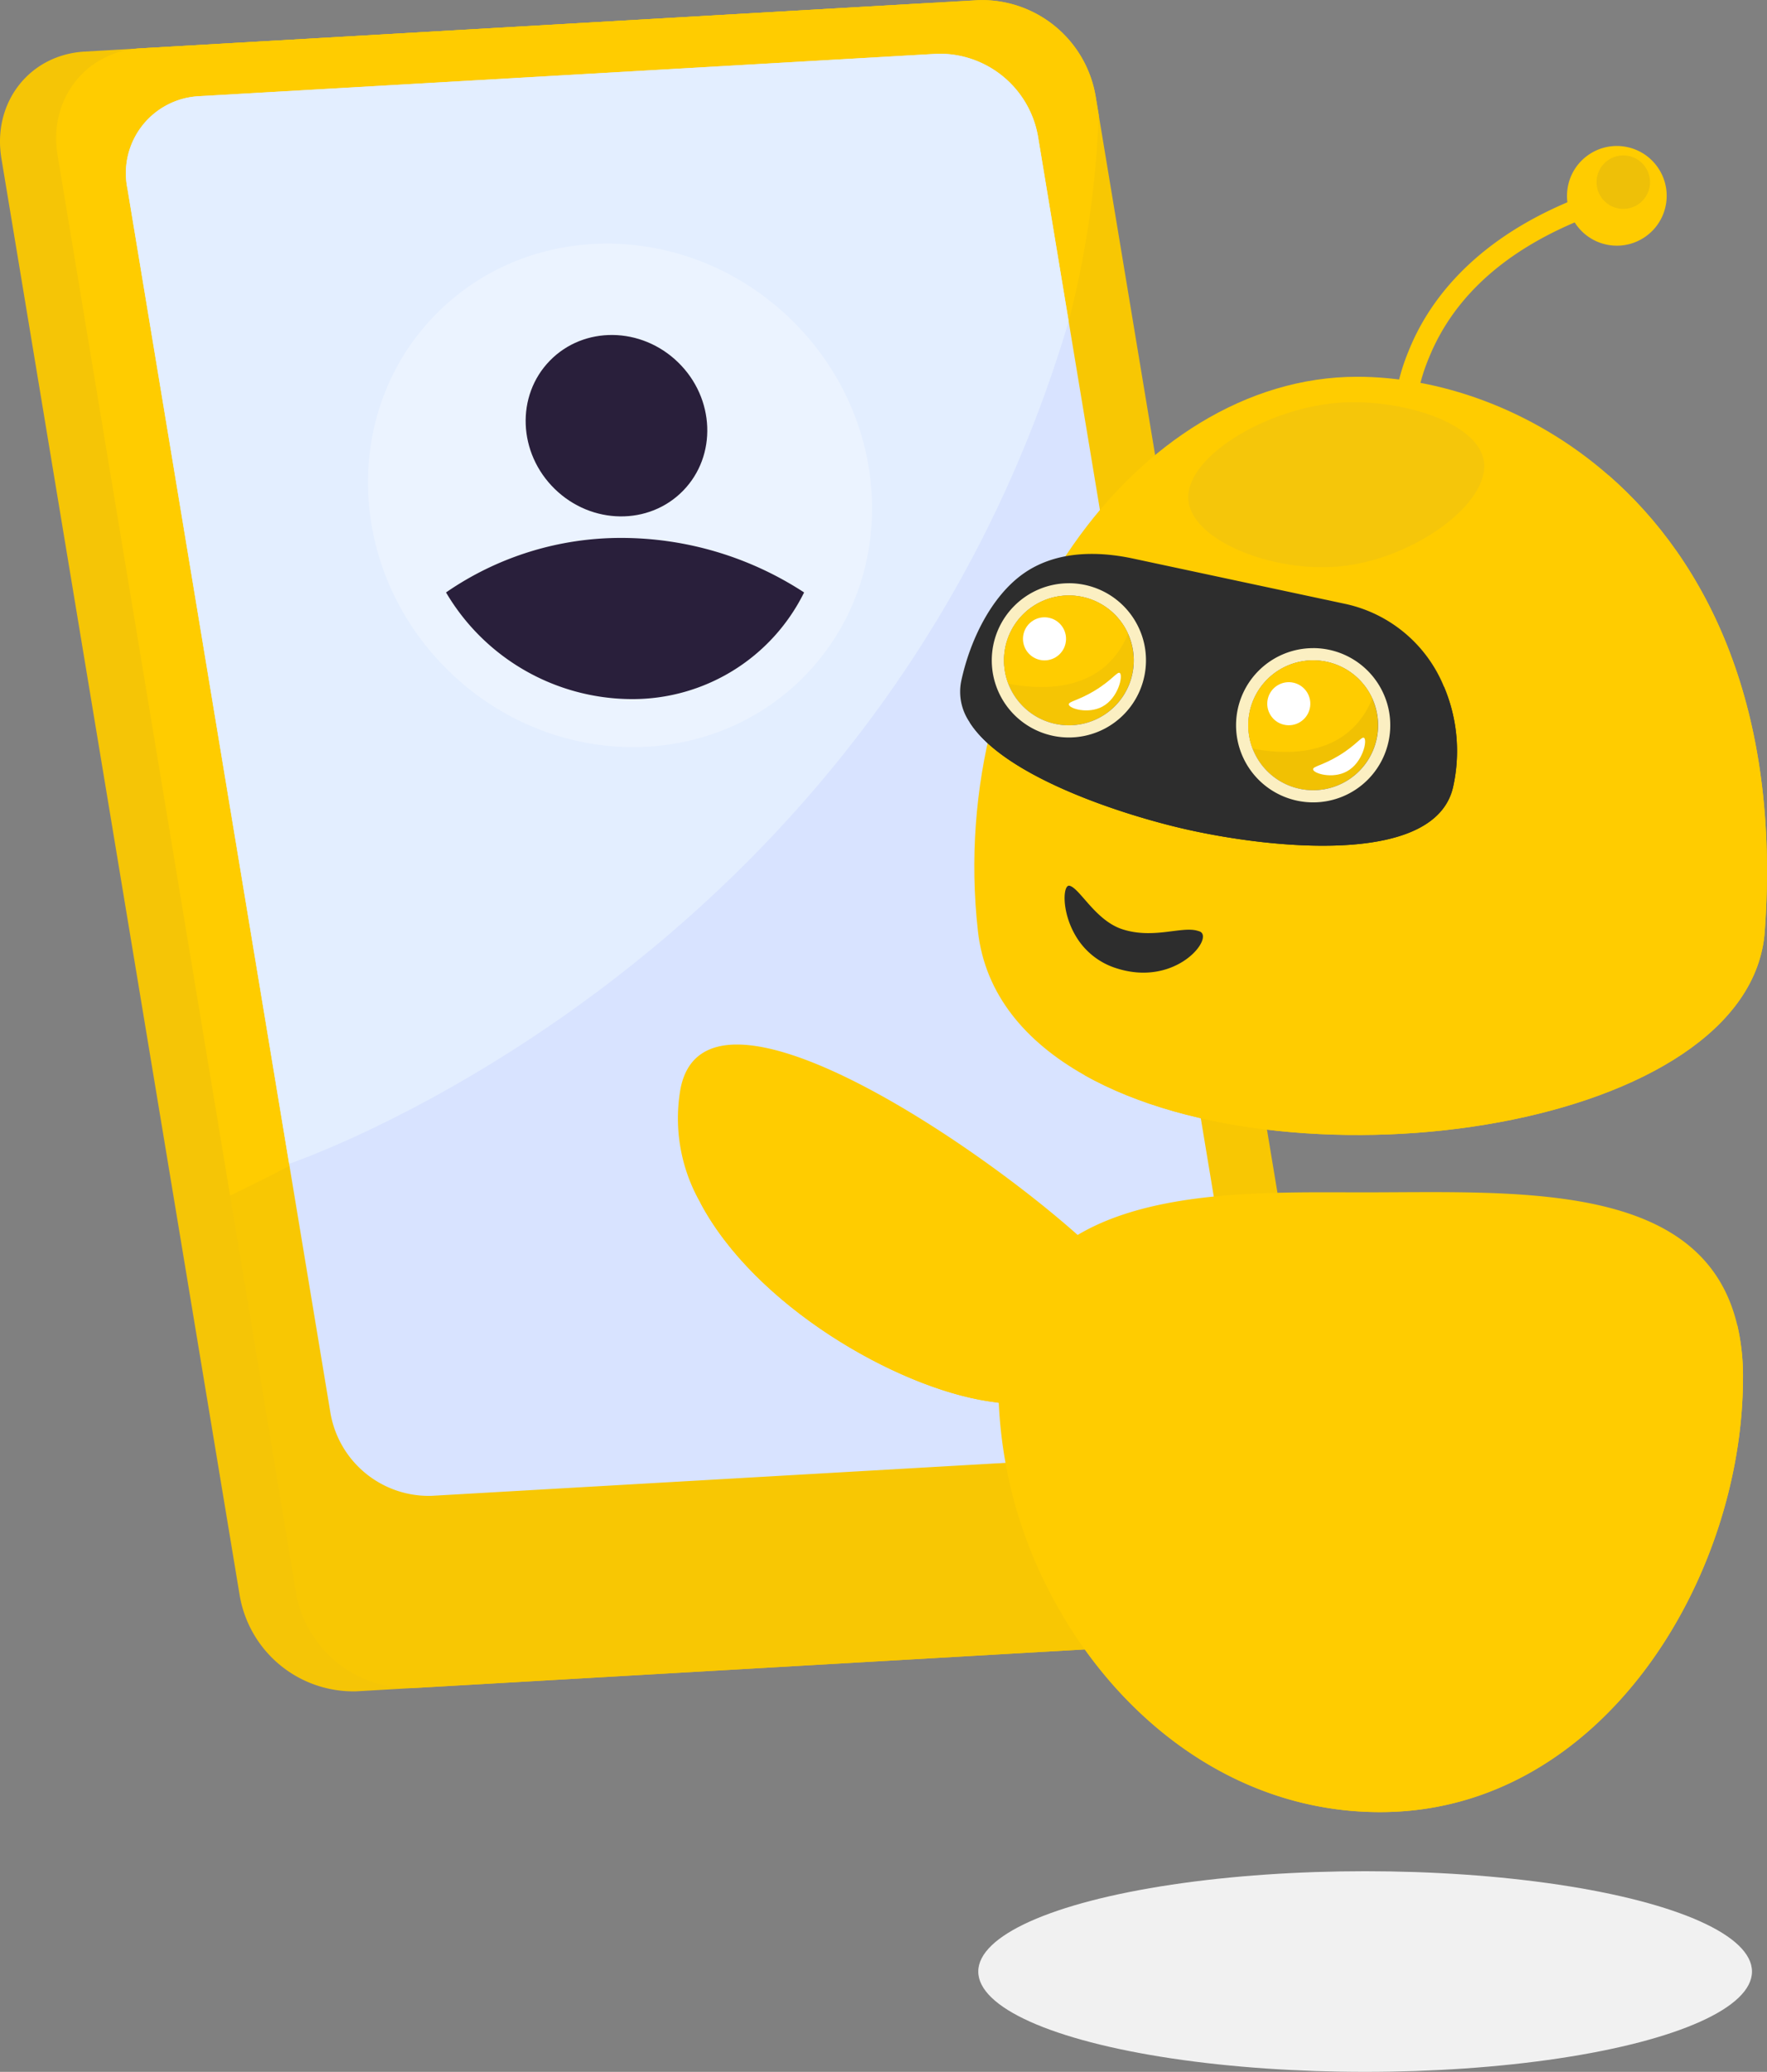 <svg xmlns="http://www.w3.org/2000/svg" width="223.695" height="262.243" viewBox="0 0 223.695 262.243">
  <rect x="0" y="0" width="223.695" height="262.243" fill="#808080" stroke="none"/>
  <g id="Group_3171" data-name="Group 3171" transform="translate(-69 -172)">
    <g id="Group_3157" data-name="Group 3157" transform="translate(69 172)">
      <path id="Path_566" data-name="Path 566" d="M1965.336,1276.957l-106.094,6.1a14.593,14.593,0,0,1-14.772-12.071l-30.176-181.948c-1.172-7.068,3.541-13.124,10.528-13.525l106.094-6.1a14.594,14.594,0,0,1,14.773,12.071l30.176,181.948C1977.036,1270.5,1972.323,1276.556,1965.336,1276.957Z" transform="translate(-1814.115 -1068.982)" fill="#f5c506"/>
      <path id="Path_567" data-name="Path 567" d="M1968.845,1080.15l30.176,181.95c1.172,7.068-3.544,13.123-10.527,13.525l-106.095,6.1a14.592,14.592,0,0,1-14.772-12.071L1837.451,1087.7c-1.172-7.065,3.541-13.123,10.527-13.525l106.1-6.1A14.6,14.6,0,0,1,1968.845,1080.15Z" transform="translate(-1830.158 -1068.058)" fill="#f8c703"/>
      <path id="Path_568" data-name="Path 568" d="M1968.845,1080.15l.407,2.452c-2.761,72.822-66.889,115.943-109.96,136.787L1837.451,1087.7c-1.172-7.065,3.541-13.123,10.527-13.525l106.1-6.1A14.6,14.6,0,0,1,1968.845,1080.15Z" transform="translate(-1830.158 -1068.058)" fill="#fc0"/>
      <path id="Path_569" data-name="Path 569" d="M1981.549,1100.621l25.709,155.016a9.751,9.751,0,0,1-9.109,11.7l-93.377,5.365a12.628,12.628,0,0,1-12.785-10.445l-25.709-155.016a9.754,9.754,0,0,1,9.112-11.7l93.377-5.365A12.628,12.628,0,0,1,1981.549,1100.621Z" transform="translate(-1850.146 -1083.369)" fill="#d8e3ff"/>
      <path id="Path_570" data-name="Path 570" d="M1981.549,1100.621l3.885,23.426c-24.233,81.586-98.685,106.628-98.685,106.628l-20.471-123.43a9.754,9.754,0,0,1,9.112-11.7l93.377-5.365A12.628,12.628,0,0,1,1981.549,1100.621Z" transform="translate(-1850.146 -1083.369)" fill="#e3eeff"/>
    </g>
    <g id="Group_3167" data-name="Group 3167" transform="translate(154.791 189.642)">
      <g id="Group_3158" data-name="Group 3158" transform="translate(40.595 133.247)">
        <path id="Path_588" data-name="Path 588" d="M2319.786,1582.7c0,25.293-17.744,55-45.936,55-17.469,0-31.846-10.7-40.25-24.995a57.52,57.52,0,0,1-8.083-28.773c0-25.912,28.281-24.677,46.2-24.677,19.657,0,42.99-1.506,47.342,16.8A28.32,28.32,0,0,1,2319.786,1582.7Z" transform="translate(-2225.517 -1559.223)" fill="#fc0"/>
        <path id="Path_589" data-name="Path 589" d="M2338.013,1620.649c0,25.293-17.744,55-45.936,55-17.47,0-31.846-10.7-40.25-24.995,17.508,8.241,67.381,25.312,85.463-36.65A28.318,28.318,0,0,1,2338.013,1620.649Z" transform="translate(-2243.744 -1597.177)" fill="#fc0"/>
        <path id="Path_590" data-name="Path 590" d="M2301.152,1579.107c-3.662,5.971-1.072,14.469,5.216,17.805,6.646,3.526,15.689.365,18.161-6.644,2.348-6.658-2.176-14.121-8.658-16.214C2310.673,1572.375,2304.2,1574.142,2301.152,1579.107Z" transform="translate(-2276.753 -1569.07)" fill="#fc0"/>
      </g>
      <g id="Group_3159" data-name="Group 3159" transform="translate(0 114.569)">
        <path id="Path_591" data-name="Path 591" d="M2132.7,1543.573c13.427,2.035,22.137.359,19.456-9.264a27.882,27.882,0,0,0-2.421-5.683c-3.911-7.181-52.115-43.967-55.989-24.668a21.523,21.523,0,0,0,2.473,14.442C2103.126,1531.486,2121.034,1541.808,2132.7,1543.573Z" transform="translate(-2093.376 -1498.422)" fill="#fc0"/>
        <path id="Path_592" data-name="Path 592" d="M2139.123,1588.628c13.426,2.035,22.136.359,19.456-9.263-7.576,1.624-24.333,1.292-55.937-15.909C2109.545,1576.54,2127.453,1586.862,2139.123,1588.628Z" transform="translate(-2099.794 -1543.477)" fill="#fc0"/>
        <path id="Path_593" data-name="Path 593" d="M2146.473,1526.824c7.676,5.05,21.194,12.94,22.176,11.531.885-1.271-8.307-10.28-19.708-16.264-6.351-3.333-14.051-6.075-14.618-5.028C2133.616,1518.365,2144.085,1525.253,2146.473,1526.824Z" transform="translate(-2121.72 -1511.179)" fill="#fc0"/>
      </g>
      <g id="Group_3166" data-name="Group 3166" transform="translate(35.753 0)">
        <path id="Path_594" data-name="Path 594" d="M2315.685,1293.483c-1.808,25.06-59.264,33.34-86.14,18.193-7.467-4.208-12.573-10.227-13.471-18.193-4.13-36.643,20.129-70.192,48-70.192,10.1,0,21.968,3.867,31.792,12.434C2308.458,1246.691,2317.717,1265.365,2315.685,1293.483Z" transform="translate(-2213.814 -1193.244)" fill="#fc0"/>
        <path id="Path_595" data-name="Path 595" d="M2259.333,1443.415a9.121,9.121,0,0,1-5.143-4.135c-1.8-3.072-1.583-6.488-.748-6.293,1.3.306,3.268,4.386,6.674,5.5,3.913,1.275,7.442-.381,9.483.184.092.024.179.051.267.079C2271.908,1439.412,2267.021,1445.92,2259.333,1443.415Z" transform="translate(-2239.588 -1338.515)" fill="#2d2d2d"/>
        <path id="Path_596" data-name="Path 596" d="M2347.1,1321.522c-1.808,25.06-59.264,33.341-86.14,18.193,16.421,2.725,65.3,8.71,74.1-14.841,7.564-20.253-1.788-47.276-7.777-61.111C2339.875,1274.73,2349.135,1293.4,2347.1,1321.522Z" transform="translate(-2245.232 -1221.283)" fill="#fc0"/>
        <g id="Group_3160" data-name="Group 3160" transform="translate(0 52.472)">
          <path id="Path_597" data-name="Path 597" d="M2272.187,1325.7c-1.05,4.918-6.493,6.922-13.059,7.4-6.916.506-15.079-.68-20.67-1.937-8-1.8-23.139-6.672-27.5-13.584a6.809,6.809,0,0,1-1.06-5.182c1.138-5.326,3.882-10.763,7.817-13.576s9.058-2.991,13.924-1.952l27.045,5.777a17.484,17.484,0,0,1,12.322,10.426A20.861,20.861,0,0,1,2272.187,1325.7Z" transform="translate(-2209.758 -1296.288)" fill="#2d2d2d"/>
          <path id="Path_598" data-name="Path 598" d="M2274.9,1363.553c-1.051,4.917-6.494,6.922-13.059,7.4-6.917.506-15.079-.679-20.67-1.937-8-1.8-23.14-6.672-27.5-13.584,16,2.856,43.638,5.691,60.049-4.507A20.865,20.865,0,0,1,2274.9,1363.553Z" transform="translate(-2212.47 -1334.14)" fill="#2d2d2d"/>
          <path id="Path_599" data-name="Path 599" d="M2295.751,1309.387c-.049.6-3.883,1.236-7.628.833-6.076-.653-11.071-3.935-10.832-4.659.109-.333,3.876.429,11.406,1.967C2294.749,1308.764,2295.778,1309.068,2295.751,1309.387Z" transform="translate(-2256.539 -1302.659)" fill="#2d2d2d"/>
        </g>
        <g id="Group_3162" data-name="Group 3162" transform="translate(4.008 56.182)">
          <g id="Group_3161" data-name="Group 3161">
            <path id="Path_600" data-name="Path 600" d="M2244.273,1321.616a8.22,8.22,0,1,1-.721-3.36A8.213,8.213,0,0,1,2244.273,1321.616Z" transform="translate(-2226.296 -1311.855)" fill="#f5c504"/>
            <path id="Path_601" data-name="Path 601" d="M2232.567,1309.911a8.216,8.216,0,1,1-8.215,8.213,8.207,8.207,0,0,1,8.215-8.213Zm0-1.548a9.761,9.761,0,1,0,9.761,9.761,9.643,9.643,0,0,0-.858-4,9.766,9.766,0,0,0-8.9-5.764Z" transform="translate(-2222.804 -1308.363)" fill="#fbefc2"/>
          </g>
          <path id="Path_602" data-name="Path 602" d="M2243.567,1318.245c-3.066,7.412-10.675,7.183-15.148,6.321a8.21,8.21,0,0,1,15.148-6.321Z" transform="translate(-2226.314 -1311.852)" fill="#fc0"/>
          <circle id="Ellipse_32" data-name="Ellipse 32" cx="2.727" cy="2.727" r="2.727" transform="matrix(0.23, -0.973, 0.973, 0.23, 3.398, 9.062)" fill="#fff"/>
          <path id="Path_603" data-name="Path 603" d="M2261.005,1345.272c.446.3-.161,3.161-2.194,4.255-1.806.973-4.2.26-4.255-.266-.041-.387,1.2-.493,3.274-1.749C2260.014,1346.19,2260.695,1345.063,2261.005,1345.272Z" transform="translate(-2244.801 -1333.916)" fill="#fff"/>
        </g>
        <g id="Group_3164" data-name="Group 3164" transform="translate(34.933 64.395)">
          <g id="Group_3163" data-name="Group 3163">
            <path id="Path_604" data-name="Path 604" d="M2344.939,1348.352a8.22,8.22,0,1,1-.721-3.36A8.213,8.213,0,0,1,2344.939,1348.352Z" transform="translate(-2326.962 -1338.591)" fill="#f1c103"/>
            <path id="Path_605" data-name="Path 605" d="M2333.232,1336.647a8.217,8.217,0,1,1-8.214,8.213,8.207,8.207,0,0,1,8.214-8.213Zm0-1.548a9.761,9.761,0,1,0,9.762,9.761,9.645,9.645,0,0,0-.859-4,9.767,9.767,0,0,0-8.9-5.764Z" transform="translate(-2323.469 -1335.099)" fill="#fbefc2"/>
          </g>
          <path id="Path_606" data-name="Path 606" d="M2344.228,1344.974c-3.066,7.412-10.671,7.191-15.144,6.33a8.21,8.21,0,0,1,15.144-6.33Z" transform="translate(-2326.979 -1338.589)" fill="#fc0"/>
          <circle id="Ellipse_33" data-name="Ellipse 33" cx="2.727" cy="2.727" r="2.727" transform="matrix(0.23, -0.973, 0.973, 0.23, 3.398, 9.062)" fill="#fff"/>
          <path id="Path_607" data-name="Path 607" d="M2361.671,1372.009c.446.3-.161,3.161-2.194,4.255-1.806.973-4.2.261-4.255-.266-.041-.387,1.2-.493,3.274-1.749C2360.68,1372.927,2361.361,1371.8,2361.671,1372.009Z" transform="translate(-2345.467 -1360.652)" fill="#fff"/>
        </g>
        <g id="Group_3165" data-name="Group 3165" transform="translate(54.766 0)">
          <path id="Path_608" data-name="Path 608" d="M2388.163,1180.332a26.029,26.029,0,0,1,1.86-12.455c2.453-6.182,8.4-14.659,22.814-19.935l.932,2.545c-10.753,3.936-17.877,10.078-21.174,18.256a23.831,23.831,0,0,0-1.753,11.186Z" transform="translate(-2388.029 -1141.043)" fill="#fc0"/>
          <circle id="Ellipse_34" data-name="Ellipse 34" cx="6.308" cy="6.308" r="6.308" transform="matrix(0.143, -0.99, 0.99, 0.143, 21.229, 12.488)" fill="#fc0"/>
          <circle id="Ellipse_35" data-name="Ellipse 35" cx="3.385" cy="3.385" r="3.385" transform="translate(25.684 2.157) rotate(-2.111)" fill="#eec008"/>
        </g>
        <path id="Path_609" data-name="Path 609" d="M2341.2,1241.184c.89,5.357-8.912,12.513-18.318,13.383-8.353.773-18.546-3.212-19.073-8.337-.558-5.433,9.791-11.708,19.073-12.387C2330.433,1233.292,2340.377,1236.215,2341.2,1241.184Z" transform="translate(-2274.903 -1200.509)" fill="#f5c60a"/>
      </g>
    </g>
    <ellipse id="Ellipse_36" data-name="Ellipse 36" cx="48.975" cy="12.698" rx="48.975" ry="12.698" transform="translate(192.845 408.847)" fill="#f1f1f1"/>
    <g id="Group_3170" data-name="Group 3170" transform="translate(-31 2.35)">
      <ellipse id="Ellipse_8" data-name="Ellipse 8" cx="31.054" cy="32.693" rx="31.054" ry="32.693" transform="translate(133.404 231.773) rotate(-45.74)" fill="#fff" opacity="0.3"/>
      <g id="Group_3158-2" data-name="Group 3158">
        <path id="Path_2343" data-name="Path 2343" d="M215.881,193.751a24.214,24.214,0,0,1-21.971,13.5,27.388,27.388,0,0,1-23.36-13.5,38.956,38.956,0,0,1,22.307-6.9A42.389,42.389,0,0,1,215.881,193.751Z" transform="translate(-14.085 50.886)" fill="#291f3b"/>
        <path id="Path_6830" data-name="Path 6830" d="M11.188,0c6.179,0,11.188,5.276,11.188,11.783S17.367,23.567,11.188,23.567,0,18.291,0,11.783,5.009,0,11.188,0Z" transform="translate(161.796 223.32) rotate(-45.74)" fill="#291f3b"/>
      </g>
    </g>
  </g>
</svg>
